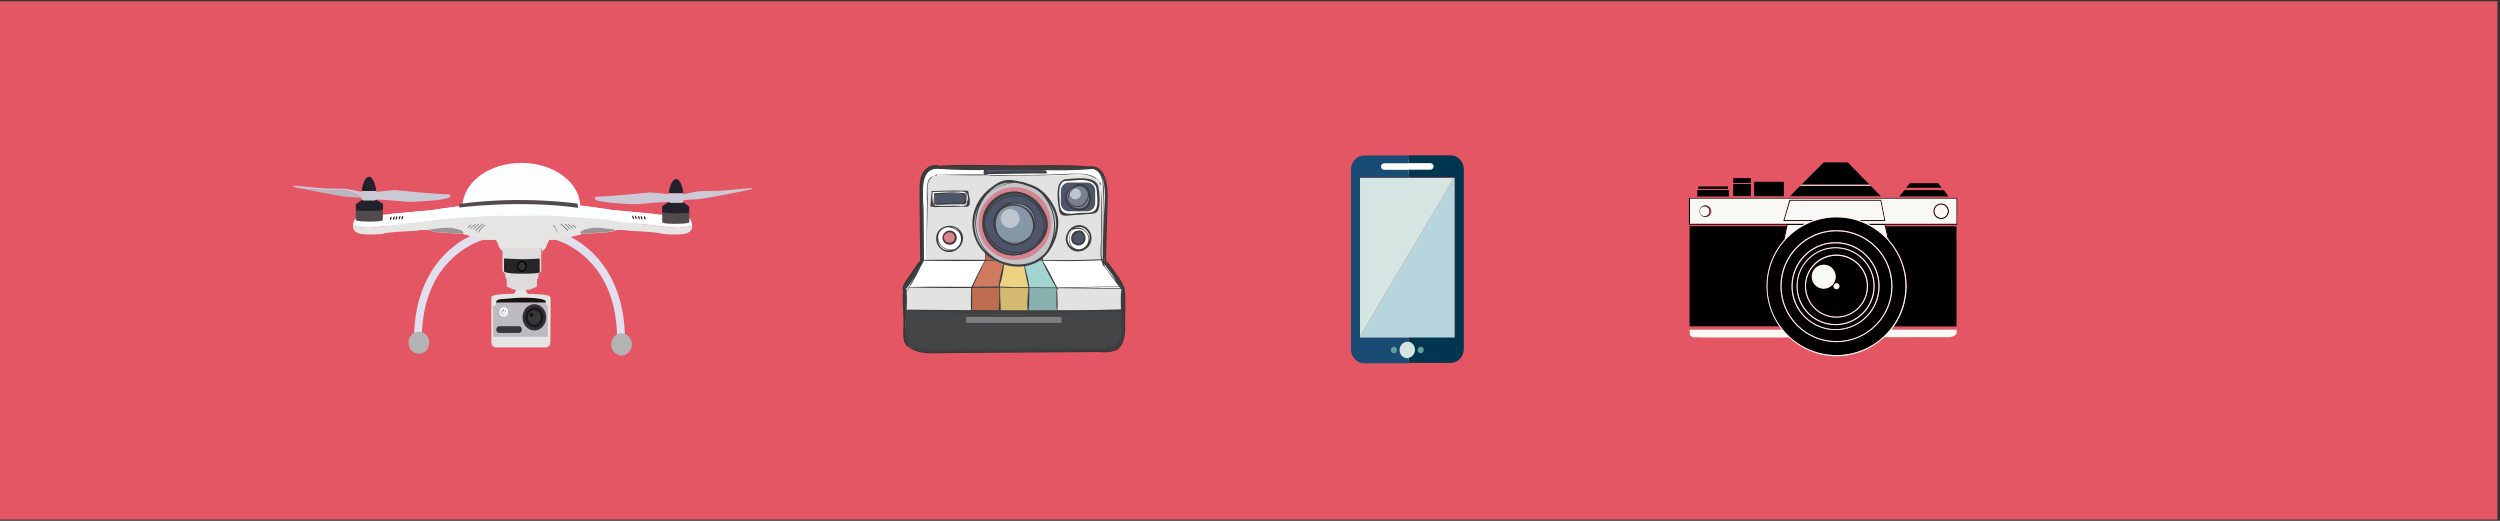 <?xml version="1.0" encoding="utf-8"?>
<!-- Generator: Adobe Illustrator 21.1.0, SVG Export Plug-In . SVG Version: 6.00 Build 0)  -->
<svg version="1.1" xmlns="http://www.w3.org/2000/svg" xmlns:xlink="http://www.w3.org/1999/xlink" x="0px" y="0px"
	 viewBox="0 0 1920 400" style="enable-background:new 0 0 1920 400;" xml:space="preserve">
<rect x="0" y="0" width="1920" height="400" fill="#333333" stroke="none"/>
<style type="text/css">
	.st0{fill:#E45664;}
	.st1{fill:#E1DEEE;}
	.st2{fill:#FCFDFF;}
	.st3{fill:#E5E5E4;}
	.st4{fill:#151314;}
	.st5{fill:#BDBAC1;}
	.st6{fill:#B3B3B4;}
	.st7{fill:#DEDBDC;}
	.st8{fill:#9B9597;}
	.st9{fill:#FFFFFF;}
	.st10{fill:#22212C;}
	.st11{fill:#514B4D;}
	.st12{fill:#CBC9D5;}
	.st13{fill:#352623;}
	.st14{fill:#B9B7C4;}
	.st15{fill:#252527;}
	.st16{fill:#313133;}
	.st17{fill:#58575D;}
	.st18{fill:#3C4546;}
	.st19{fill:#312F33;}
	.st20{fill:#19181D;}
	.st21{fill:#373638;}
	.st22{fill:#F8F8F5;}
	.st23{fill:#050800;}
	.st24{fill:#27241F;}
	.st25{fill:#EEE9D4;}
	.st26{fill:#609E9E;}
	.st27{fill:#D5E6E2;}
	.st28{fill:#FFFFFD;}
	.st29{fill:#184C74;}
	.st30{fill:#003650;}
	.st31{fill:#B6D5DD;}
	.st32{fill:#363636;}
	.st33{fill-rule:evenodd;clip-rule:evenodd;fill:#FFFFFF;}
	.st34{fill-rule:evenodd;clip-rule:evenodd;fill:#E2E2E2;}
	.st35{fill-rule:evenodd;clip-rule:evenodd;fill:#4E556A;}
	.st36{fill-rule:evenodd;clip-rule:evenodd;fill:#D68490;}
	.st37{fill-rule:evenodd;clip-rule:evenodd;fill:#7B8090;}
	.st38{fill-rule:evenodd;clip-rule:evenodd;fill:#BDC5CF;}
	.st39{fill-rule:evenodd;clip-rule:evenodd;fill:#D07A60;}
	.st40{fill-rule:evenodd;clip-rule:evenodd;fill:#A2D4D2;}
	.st41{fill-rule:evenodd;clip-rule:evenodd;fill:#EED283;}
	.st42{fill-rule:evenodd;clip-rule:evenodd;fill:#BF6D4F;}
	.st43{fill-rule:evenodd;clip-rule:evenodd;fill:#8AAFAF;}
	.st44{fill-rule:evenodd;clip-rule:evenodd;fill:#D4BA70;}
	.st45{fill-rule:evenodd;clip-rule:evenodd;fill:#C3C4C8;}
	.st46{fill-rule:evenodd;clip-rule:evenodd;fill:#8697A7;}
	.st47{fill-rule:evenodd;clip-rule:evenodd;fill:#444546;}
	.st48{fill-rule:evenodd;clip-rule:evenodd;fill:#7D7E7F;}
	.st49{fill-rule:evenodd;clip-rule:evenodd;fill:#3E3E3F;}
</style>
<g id="Camada_2">
	<rect x="-8" y="1" class="st0" width="1926" height="398"/>
</g>
<g id="Camada_1">
	<g id="Camada_3">
	</g>
	<g>
		<g>
			<path class="st1" d="M320.8,264.7c-1.6,0-2.9-1.5-2.9-3.3c0-15.9,2.7-30.2,8-42.5c4.3-9.9,10.2-18.4,17.7-25.5
				c6.6-6.2,13.2-10.1,17.6-12.2c4.8-2.3,8.1-3.2,8.2-3.2c1.6-0.4,3.2,0.7,3.5,2.5c0.4,1.8-0.6,3.5-2.2,3.9l0,0c0,0-3,0.8-7.4,2.9
				c-4,2-10.1,5.5-16.1,11.3c-15.5,14.7-23.3,35.8-23.3,62.8C323.7,263.3,322.4,264.7,320.8,264.7z"/>
			<path class="st1" d="M477.1,264.7c1.6,0,2.9-1.5,2.9-3.3c0-15.9-2.7-30.2-8-42.5c-4.3-9.9-10.2-18.4-17.7-25.5
				c-6.6-6.2-13.2-10.1-17.6-12.2c-4.8-2.3-8.1-3.2-8.2-3.2c-1.6-0.4-3.2,0.7-3.5,2.5c-0.4,1.8,0.6,3.5,2.2,3.9l0,0
				c0,0,3,0.8,7.4,2.9c4,2,10.1,5.5,16.1,11.3c15.5,14.7,23.3,35.8,23.3,62.8C474.2,263.3,475.5,264.7,477.1,264.7z"/>
			<path class="st2" d="M400.4,125.1c-24.5,0-44.4,14.6-45.2,32.7h90.4C444.9,139.6,424.9,125.1,400.4,125.1z"/>
			<path class="st3" d="M334,169.3c5.5-1.2,48.2-3.7,48.2-3.7c0.9-0.3,34.2,0.5,36,0.3c1.8-0.3,34.7,1.3,34.7,1.3s13.8,1.5,15.8,1.8
				c2.1,0.3,44.7,5.8,50.5,6.1c3.5,0.2,8.8-0.8,12.5-1.6c0,5.4-5.7,6.2-8,6.4c-2.3,0.2-12.6,0.6-17.1-0.8c-2.2-0.7-30-2.9-32.2-2.4
				c-5.5-1-15.6-2.5-20.6-1.2c-6,1.5-7.5,2-6.7,4.3c-2.3,0.6-10.4,2.5-11.7,2.8c-1.5,0.3-4,1.5-4.4,1.5s-9,0-9,0s-1.7,2.9-2.1,4.2
				c-0.4,1.3-1,3.1-3.3,4.5v2.5l-0.1,0v-4.4h-30v1.9c-2.3-1.4-2.9-3.1-3.3-4.5c-0.4-1.3-2.1-4.2-2.1-4.2s-8.6,0-9,0
				c-0.4,0-2.9-1.1-4.4-1.5c-1.5-0.3-12.3-3-12.3-3s-17.1-0.9-20.4-1.3c-3.3-0.4-8.6-3.2-13-1.7c-4.4,1.4-14.7,1-17.1,0.8
				c-2.3-0.2-8.3-1.1-7.9-6.9C302.7,173.9,329,170.4,334,169.3z"/>
			<path class="st2" d="M302.7,164c0,0,17.8-1.7,19.6-1.8c1.8-0.1,11-0.9,11-0.9c1.8-0.7,34.6-4.8,34.6-4.8
				c3.3-5.2,12.7-8.3,12.7-8.3c4.7-9.8,7.9-10.5,7.9-10.5c-1.7,1.4-4.2,6-4.4,8c-0.2,2,0,2.6,4.6,3.8c4.7,1.2,8.1,8.4,8.1,8.4
				s1.3,3.4,5,3.8c3.7-0.4,5-3.8,5-3.8s3.4-7.2,8.1-8.4c4.7-1.2,4.8-1.8,4.6-3.8c-0.2-2-2.7-6.6-4.4-8c0,0,3.3,0.7,7.9,10.5
				c0,0,9.4,3.1,12.6,8.3c0,0,32.8,4.1,34.6,4.8c0,0,34.5,3.3,36.4,3.4c1.8,0.1,19.6,1.8,19.6,1.8s4.6-0.4,5.3,5.9
				c0,0.3,0.1,0.7,0.1,1c-3.7,0.8-9,1.8-12.5,1.6c-5.7-0.3-48.4-5.7-50.5-6c-2.1-0.3-15.9-1.5-15.9-1.5s-32.7-2-34.6-1.7
				c-1.8,0.3-35.1-0.5-36-0.3c0,0-42.8,2.4-48.2,3.7c-5,1.1-31.3,4.6-36.7,1.1c0-0.1,0-0.3,0-0.4C298.1,163.7,302.7,164,302.7,164z"
				/>
			<path class="st4" d="M419.3,231.9c0.4-3.6-19.2-3.3-19.2-3.3s-14.5,0.9-16.6,1.3c-2.1,0.3-2.5,1.8-2.5,1.8c0,4.5-1.6,3.1-1.6,3.1
				l-0.2,23.9h41.6v-23.9C419,234.7,419.3,231.9,419.3,231.9z"/>
			<path class="st5" d="M421.3,257.8c0,1.6-1.2,2.9-2.6,2.9h-37.1c-1.5,0-2.6-1.3-2.6-2.9v-22.6c0-1.6,1.2-2.9,2.6-2.9h37.1
				c1.5,0,2.6,1.3,2.6,2.9V257.8z"/>
			<path class="st3" d="M422.8,228.3c-0.2-2.7-17.1-2.6-17.1-2.6c-1.6-1-2.2-3.8-2.2-3.8l-0.3,0V221l-3.1,0.4l-3.1-0.4v0.8l-0.3,0
				c0,0-0.6,2.8-2.2,3.8c0,0-16.9-0.1-17.1,2.6c-0.2,2.7,0,33.6,0,33.6s-0.6,5,3.6,5c2.6,0,10.4,0,16,0c3.5,0,6.1,0,6.1,0
				c5.6,0,13.5,0,16,0c4.2,0,3.6-5,3.6-5S423,231,422.8,228.3z M420.7,258.7h-41.6l-0.2-23.8c0,0,2.1,1.2,2.1-3.3
				c0,0,0.5-1.4,2.5-1.8c2.1-0.3,16.6-1.3,16.6-1.3s19.6-0.3,19.2,3.3c0,0-0.3,2.8,1.4,3V258.7z"/>
			<ellipse class="st6" cx="477.3" cy="264.5" rx="8" ry="8.5"/>
			<ellipse class="st6" cx="321.7" cy="263.2" rx="8" ry="8.5"/>
			<path class="st3" d="M468.7,169.3c-5.5-1.2-48.2-3.7-48.2-3.7c-0.9-0.3-34.2,0.5-36,0.3c-1.8-0.3-34.7,1.3-34.7,1.3
				s-13.8,1.5-15.8,1.8c-2.1,0.3-44.7,5.8-50.5,6.1c-3.5,0.2-8.8-0.8-12.5-1.6c0,5.4,5.7,6.2,8,6.4c2.3,0.2,12.6,0.6,17.1-0.8
				c2.2-0.7,30-2.9,32.2-2.4c5.5-1,15.6-2.5,20.6-1.2c6,1.5,7.5,2,6.7,4.3c2.3,0.6,10.4,2.5,11.7,2.8c1.5,0.3,4,1.5,4.4,1.5
				c0.4,0,9,0,9,0s1.7,2.9,2.1,4.2c0.4,1.3,1,3.1,3.3,4.5v2.5l0.1,0v-4.4h30v1.9c2.3-1.4,2.9-3.1,3.3-4.5c0.4-1.3,2.1-4.2,2.1-4.2
				s8.6,0,9,0c0.4,0,2.9-1.1,4.4-1.5c1.5-0.3,12.3-3,12.3-3s17.1-0.9,20.4-1.3c3.3-0.4,8.6-3.2,13-1.7c4.4,1.4,14.7,1,17.1,0.8
				c2.3-0.2,11.2,3.1,10.8-2.7C503,178.1,473.7,170.4,468.7,169.3z"/>
			<path class="st2" d="M500,164c0,0-17.8-1.7-19.6-1.8c-1.8-0.1-11-0.9-11-0.9c-1.8-0.7-34.6-4.8-34.6-4.8
				c-3.3-5.2-12.7-8.3-12.7-8.3c-4.7-9.8-7.9-10.5-7.9-10.5c1.7,1.4,4.2,6,4.4,8c0.2,2,0,2.6-4.6,3.8c-4.7,1.2-8.1,8.4-8.1,8.4
				s-1.3-5.4-5-5c-3.7-0.4-5,5-5,5s-3.4-7.2-8.1-8.4c-4.7-1.2-4.8-1.8-4.6-3.8c0.2-2,2.7-6.6,4.4-8c0,0-3.3,0.7-7.9,10.5
				c0,0-9.4,3.1-12.6,8.3c0,0-32.8,4.1-34.6,4.8c0,0-34.5,3.3-36.4,3.4c-1.8,0.1-19.6,1.8-19.6,1.8s-4.6-0.4-5.3,5.9
				c0,0.3-0.1,0.7-0.1,1c3.7,0.8,9,1.8,12.5,1.6c5.7-0.3,48.4-5.7,50.5-6c2.1-0.3,15.9-1.5,15.9-1.5s32.7-2,34.6-1.7
				c1.8,0.3,35.1-0.5,36-0.3c0,0,42.8,2.4,48.2,3.7c5,1.1,31.3,4.6,36.7,1.1c0-0.1,0-0.3,0-0.4C504.6,163.7,500,164,500,164z"/>
			<path class="st7" d="M386,190.7v4.4l-0.1,0v13c0,0,1,1.5,2.1,2.2c0,0-0.1,4.2,1.2,4.2v5.1c0,0,0.1,1.2,2.6,1.5c0,0,2,1.3,3.7,1.5
				v0h0.3h10h0.3v0c1.7-0.2,3.7-1.5,3.7-1.5c2.5-0.4,2.6-1.5,2.6-1.5v-5.1c1.3,0,1.2-4.2,1.2-4.2c1.1-0.7,2.1-2.2,2.1-2.2v-15.5
				c0,0,0,0,0,0v-1.9H386z"/>
			<path class="st8" d="M348.9,175.4c-5-1.3-15.1,0.2-20.6,1.2c2.3,0.6,4.6,1.4,6.3,1.6c3.3,0.4,20.4,1.3,20.4,1.3s0.2,0.1,0.6,0.2
				C356.4,177.4,354.9,176.9,348.9,175.4z"/>
			<path class="st9" d="M280.3,144.8"/>
			<path class="st10" d="M278.6,146.8c0,0-0.7-0.4-0.7-1c0-0.6,1.5-10,5.5-10c4,0,5.5,10,5.5,10s0,1-0.7,1
				C287.5,146.8,278.6,146.8,278.6,146.8z"/>
			<path class="st10" d="M524,148.5c0,0,0.7-0.4,0.7-1c0-0.6-1.5-10-5.5-10c-4,0-5.5,10-5.5,10s0,1,0.7,1
				C515.1,148.5,524,148.5,524,148.5z"/>
			<path class="st11" d="M529.4,170.8v-8l-20.8-0.2v8.1c0,0,0.2,1.2,10.1,1.2C528.6,171.9,529.4,170.8,529.4,170.8z"/>
			<path class="st10" d="M524.1,155l0.5,0.2l4.7,3.5v4.3c0,0,0.3,0.8-10.3,0.8c-10.5,0-10.5-1-10.5-1v-4.5l5.5-3.3H524.1z"/>
			<path class="st12" d="M459.1,151c1.7,0.1,19.5-1.2,22.3-1.5c2.8-0.2,16.3-1.7,17.7-1.7c1.3,0,10.3,0.8,11.1,1
				c0.6,0.1,2.1,0.3,2.9,0.4c0.1-0.4,0.3-0.7,1-0.7h10.3c0.2,0,0.4,0.2,0.5,0.6c0.9-0.1,2.2-0.3,3.4-0.6c1.8-0.5,7.6-1.8,11.9-1.8
				c4.3,0,13.4-0.1,16-0.4c2.6-0.3,22-2.2,21.9-1.7c-0.1,0.5-2,1-8.7,2.4c-6.6,1.4-29.1,5.7-33,5.9c-3.3,0.2-9.5,0.6-11.3,0.8
				c-0.1,1.1-0.5,2.1-1.6,2.1H515c-0.6,0-1-0.3-1.3-0.7c-5.6-0.1-18,1.2-23.4,1.6c-5.7,0.4-17.2-0.7-20.4-0.9
				c-3.2-0.3-10.7-1.2-12.5-2.4C455.7,152,457.4,150.8,459.1,151z"/>
			<path class="st11" d="M273.2,169.1v-8l20.8-0.2v8.1c0,0-0.2,1.2-10.1,1.2S273.2,169.1,273.2,169.1z"/>
			<path class="st10" d="M278.5,153.2l-0.5,0.2l-4.7,3.5v4.3c0,0-0.3,0.8,10.3,0.8c10.5,0,10.5-1,10.5-1v-4.5l-5.5-3.3H278.5z"/>
			<path class="st8" d="M452.7,175.4c5-1.3,15.1,0.2,20.6,1.2c-2.3,0.6-4.6,1.4-6.3,1.6c-3.3,0.4-20.4,1.3-20.4,1.3
				s-0.2,0.1-0.6,0.2C445.2,177.4,446.7,176.9,452.7,175.4z"/>
			<path class="st13" d="M300.6,167.9c-0.2,0.7-0.6,1.3-0.9,1.1c-0.3-0.1-0.4-0.8-0.1-1.5c0.2-0.7,0.6-1.3,0.9-1.1
				C300.8,166.5,300.8,167.1,300.6,167.9z"/>
			<path class="st13" d="M303,167.7c-0.2,0.7-0.6,1.3-0.9,1.1c-0.3-0.1-0.4-0.8-0.1-1.5c0.2-0.7,0.6-1.3,0.9-1.1
				C303.2,166.3,303.2,167,303,167.7z"/>
			<path class="st13" d="M305,167.6c-0.2,0.7-0.6,1.3-0.9,1.1c-0.3-0.1-0.4-0.8-0.1-1.5c0.2-0.7,0.6-1.3,0.9-1.1
				C305.2,166.2,305.3,166.9,305,167.6z"/>
			<path class="st13" d="M307.4,167.4c-0.2,0.7-0.6,1.3-0.9,1.1c-0.3-0.1-0.4-0.8-0.1-1.5c0.2-0.7,0.6-1.3,0.9-1.1
				C307.6,166,307.6,166.7,307.4,167.4z"/>
			<path class="st13" d="M309.5,167.4c-0.2,0.7-0.6,1.3-0.9,1.1c-0.3-0.1-0.4-0.8-0.1-1.5c0.2-0.7,0.6-1.3,0.9-1.1
				C309.7,166,309.8,166.6,309.5,167.4z"/>
			<path class="st13" d="M494.6,167.5c0.2,0.7,0.6,1.3,0.9,1.1c0.3-0.1,0.4-0.8,0.1-1.5c-0.2-0.7-0.6-1.3-0.9-1.1
				C494.5,166.1,494.4,166.8,494.6,167.5z"/>
			<path class="st13" d="M492.2,167.4c0.2,0.7,0.6,1.3,0.9,1.1c0.3-0.1,0.4-0.8,0.1-1.5c-0.2-0.7-0.6-1.3-0.9-1.1
				C492.1,165.9,492,166.6,492.2,167.4z"/>
			<path class="st13" d="M490.2,167.3c0.2,0.7,0.6,1.3,0.9,1.1c0.3-0.1,0.4-0.8,0.1-1.5c-0.2-0.7-0.6-1.3-0.9-1.1
				C490,165.8,490,166.5,490.2,167.3z"/>
			<path class="st13" d="M487.8,167.1c0.2,0.7,0.6,1.3,0.9,1.1c0.3-0.1,0.4-0.8,0.1-1.5c-0.2-0.7-0.6-1.3-0.9-1.1
				C487.7,165.6,487.6,166.3,487.8,167.1z"/>
			<path class="st13" d="M485.7,167.1c0.2,0.7,0.6,1.3,0.9,1.1c0.3-0.1,0.4-0.8,0.1-1.5c-0.2-0.7-0.6-1.3-0.9-1.1
				C485.5,165.6,485.5,166.3,485.7,167.1z"/>
			<path class="st14" d="M264.6,146c-1.5-0.2-8.8,0.7-26.9-0.7c-3.8-0.3-6.6-0.6-8.8-1c1.1,0.3,2.6,0.5,4.3,0.9
				c6.6,1.4,29.1,5.7,33,5.9c3.2,0.2,9.2,0.6,11.2,0.8C276.7,149.4,266,146.3,264.6,146z"/>
			<path class="st12" d="M343.5,149.2c-1.7,0.1-19.5-1.2-22.3-1.5c-2.8-0.2-16.3-1.7-17.7-1.7c-1.3,0-10.3,0.8-11.1,1
				c-0.6,0.1-2.1,0.3-2.9,0.4c-0.1-0.4-0.3-0.7-1-0.7h-10.3c-0.2,0-0.4,0.2-0.5,0.6c-0.9-0.1-2.2-0.3-3.4-0.6
				c-1.8-0.5-7.6-1.8-11.9-1.8c-4.3,0-13.4-0.1-16-0.4c-2.6-0.3-22-2.2-21.9-1.7c0.1,0.4,1.1,0.8,4.4,1.5c2.2,0.4,5.1,0.7,8.8,1
				c18.1,1.3,25.4,0.4,26.9,0.7c1.4,0.2,12.1,3.4,12.8,5.9c0,0,0.1,0,0.1,0c0.1,1.1,0.5,2.1,1.6,2.1h8.4c0.6,0,1-0.3,1.3-0.7
				c5.6-0.1,18,1.2,23.4,1.6c5.7,0.4,17.2-0.7,20.4-0.9c3.2-0.3,10.7-1.2,12.5-2.4C346.9,150.3,345.2,149.1,343.5,149.2z"/>
			<path class="st15" d="M387.1,198.5v9.7c0,0-0.9,2,13.9,2c14.9,0,13.5-1.2,13.5-1.2v-10.4c0,0-8.7,0.5-12.3,0.5
				C398.7,199.1,387.1,198.5,387.1,198.5z"/>
			<ellipse cx="400.8" cy="204.5" rx="3.8" ry="4.2"/>
			<ellipse class="st16" cx="400.8" cy="204.5" rx="2.9" ry="3.2"/>
			<path class="st17" d="M359.4,174.9c-0.1,0-0.1,0-0.2-0.1c-0.1-0.1,0-0.3,0.1-0.3l2.3-1.9c0.1-0.1,0.2-0.1,0.3,0.1
				c0.1,0.1,0,0.3-0.1,0.3l-2.3,1.9C359.5,174.9,359.4,174.9,359.4,174.9z"/>
			<path class="st17" d="M361.4,175.6c-0.1,0-0.1,0-0.2-0.1c-0.1-0.1-0.1-0.3,0-0.3l3.5-3c0.1-0.1,0.2-0.1,0.3,0
				c0.1,0.1,0.1,0.3,0,0.3l-3.5,3C361.5,175.6,361.5,175.6,361.4,175.6z"/>
			<path class="st17" d="M363.6,176.3c0,0-0.1,0-0.1-0.1c-0.1-0.1-0.1-0.2,0-0.3c0.1-0.1,2-2.8,4.1-4c0.1-0.1,0.2,0,0.3,0.1
				c0.1,0.1,0,0.3-0.1,0.3c-2,1.1-3.9,3.8-4,3.8C363.7,176.3,363.6,176.3,363.6,176.3z"/>
			<path class="st17" d="M365.5,177.5C365.5,177.5,365.5,177.5,365.5,177.5c-0.2-0.1-0.2-0.2-0.2-0.3c0.4-1.6,4.9-5,5.4-5.4
				c0.1-0.1,0.2,0,0.3,0.1c0.1,0.1,0,0.3-0.1,0.3c-1.3,1-4.8,4-5.2,5.2C365.7,177.5,365.6,177.5,365.5,177.5z"/>
			<path class="st17" d="M367.4,178.7c0,0-0.1,0-0.1,0c-0.1-0.1-0.1-0.2-0.1-0.3c0.1-0.2,2.8-4.6,5.2-5.7c0.1-0.1,0.2,0,0.3,0.1
				c0,0.1,0,0.3-0.1,0.3c-2.3,1-5,5.5-5,5.5C367.6,178.6,367.5,178.7,367.4,178.7z"/>
			<path class="st17" d="M442.1,174.9c0.1,0,0.1,0,0.2-0.1c0.1-0.1,0-0.3-0.1-0.3l-2.3-1.9c-0.1-0.1-0.2-0.1-0.3,0.1
				c-0.1,0.1,0,0.3,0.1,0.3l2.3,1.9C442,174.9,442.1,174.9,442.1,174.9z"/>
			<path class="st17" d="M440,175.6c0.1,0,0.1,0,0.2-0.1c0.1-0.1,0.1-0.3,0-0.3l-3.5-3c-0.1-0.1-0.2-0.1-0.3,0
				c-0.1,0.1-0.1,0.3,0,0.3l3.5,3C440,175.6,440,175.6,440,175.6z"/>
			<path class="st17" d="M437.9,176.3c0,0,0.1,0,0.1-0.1c0.1-0.1,0.1-0.2,0-0.3c-0.1-0.1-2-2.8-4.1-4c-0.1-0.1-0.2,0-0.3,0.1
				c-0.1,0.1,0,0.3,0.1,0.3c2,1.1,3.9,3.8,4,3.8C437.8,176.3,437.9,176.3,437.9,176.3z"/>
			<path class="st17" d="M435.9,177.5C436,177.5,436,177.5,435.9,177.5c0.2-0.1,0.2-0.2,0.2-0.3c-0.4-1.6-4.9-5-5.4-5.4
				c-0.1-0.1-0.2,0-0.3,0.1c-0.1,0.1,0,0.3,0.1,0.3c1.3,1,4.8,4,5.2,5.2C435.8,177.5,435.8,177.5,435.9,177.5z"/>
			<path class="st17" d="M428.1,178.7C428.1,178.7,428.1,178.7,428.1,178.7c0.1-0.1,0.2-0.3,0.1-0.4c-0.1-0.2-1.8-4.6-3.4-5.7
				c-0.1-0.1-0.2,0-0.2,0.1c0,0.1,0,0.3,0.1,0.3c1.5,1,3.2,5.5,3.3,5.5C428,178.6,428,178.7,428.1,178.7z"/>
			<ellipse class="st9" cx="386.9" cy="239.5" rx="3.3" ry="3.6"/>
			<path class="st18" d="M387.7,238.1v0.4c0,0,0,0,0,0c0.4,0.3,0.7,0.8,0.7,1.4c0,0.9-0.7,1.6-1.5,1.6c-0.8,0-1.5-0.7-1.5-1.6
				c0-0.6,0.3-1.1,0.7-1.4c0,0,0,0,0,0v-0.4c-0.6,0.3-1,1-1,1.7c0,1.1,0.8,1.9,1.7,1.9c1,0,1.7-0.9,1.7-1.9
				C388.7,239,388.3,238.4,387.7,238.1z"/>
			<path class="st18" d="M387.1,239c0,0.1-0.1,0.2-0.2,0.2l0,0c-0.1,0-0.2-0.1-0.2-0.2v-1.5c0-0.1,0.1-0.2,0.2-0.2l0,0
				c0.1,0,0.2,0.1,0.2,0.2V239z"/>
			<ellipse class="st19" cx="410.4" cy="243.7" rx="9.1" ry="10.1"/>
			<ellipse class="st20" cx="410.4" cy="243.7" rx="6.9" ry="7.6"/>
			<path class="st4" d="M410.4,251.4c-3.8,0-6.9-3.4-6.9-7.7c0-4.2,3.1-7.7,6.9-7.7c3.8,0,6.9,3.4,6.9,7.7
				C417.3,247.9,414.2,251.4,410.4,251.4z M410.4,236.1c-3.8,0-6.9,3.4-6.9,7.6s3.1,7.6,6.9,7.6c3.8,0,6.9-3.4,6.9-7.6
				S414.2,236.1,410.4,236.1z"/>
			<ellipse class="st21" cx="410.4" cy="243.7" rx="5" ry="5.5"/>
			<ellipse class="st4" cx="408.1" cy="241.9" rx="1.4" ry="1.6"/>
			<path class="st21" d="M400.8,253.1c0,1.5-1.1,2.6-2.4,2.6h-14.9c-1.3,0-2.4-1.2-2.4-2.6l0,0c0-1.5,1.1-2.6,2.4-2.6h14.9
				C399.8,250.5,400.8,251.7,400.8,253.1L400.8,253.1z"/>
			<path class="st11" d="M352.6,159.4c0,0,46-6.1,91.4,0.2l-0.5-3.2c0,0-42.2-6.4-90.5,0.2C353.1,156.5,352.9,158.5,352.6,159.4z"/>
		</g>
		<g>
			<path d="M1369.5,185.1l2.6-11.4h-74.5v76.9h69c-6.2-8.7-9.8-19.4-9.8-30.9C1356.7,206.6,1361.5,194.5,1369.5,185.1z"/>
			<path d="M1464.2,219.8c0,11.5-3.7,22.1-9.8,30.9h48.2v-76.9h-54.4l2.4,10.5C1459,193.7,1464.2,206.1,1464.2,219.8z"/>
			<path class="st22" d="M1490.8,167.5c2.9,0,5.2-2.4,5.2-5.2c0-2.9-2.4-5.2-5.2-5.2c-2.9,0-5.2,2.4-5.2,5.2
				C1485.6,165.1,1487.9,167.5,1490.8,167.5z"/>
			<circle class="st22" cx="1309.1" cy="162.2" r="3.8"/>
			<path d="M1372.4,172.1h13.5c0.1-0.1,0.3-0.1,0.4-0.2h-88.4v-19.2h204.6v19.2h-67.9c0.1,0.1,0.3,0.1,0.4,0.2h12.8l0.1,0.5h55.2
				v-20.6h-206v20.6h75.1L1372.4,172.1z"/>
			<path class="st23" d="M1490.8,168.3c3.3,0,6-2.7,6-6s-2.7-6-6-6c-3.3,0-6,2.7-6,6S1487.5,168.3,1490.8,168.3z M1490.8,157
				c2.9,0,5.2,2.4,5.2,5.2c0,2.9-2.4,5.2-5.2,5.2c-2.9,0-5.2-2.4-5.2-5.2C1485.6,159.4,1487.9,157,1490.8,157z"/>
			<path class="st24" d="M1309.1,157.6c-2.5,0-4.6,2.1-4.6,4.6c0,2.5,2.1,4.6,4.6,4.6c2.5,0,4.6-2.1,4.6-4.6
				C1313.7,159.7,1311.6,157.6,1309.1,157.6z M1309.1,166.1c-2.1,0-3.8-1.7-3.8-3.8c0-2.1,1.7-3.8,3.8-3.8c2.1,0,3.8,1.7,3.8,3.8
				C1312.9,164.4,1311.2,166.1,1309.1,166.1z"/>
			<polygon points="1444.5,150.7 1436.6,142.7 1382.6,142.7 1383,142.3 1374.6,150.7 			"/>
			<polygon points="1419.1,124.7 1400.6,124.7 1383.4,141.9 1435.9,141.9 			"/>
			<polygon class="st25" points="1436.6,142.7 1436.6,142.7 1435.9,141.9 1435.9,141.9 1383.4,141.9 1383.4,141.9 1383,142.3 
				1382.6,142.7 			"/>
			<path class="st23" d="M1447.9,172.1H1435c0.5,0.3,1,0.5,1.5,0.8h10.8l2.3,10.2c0.4,0.4,0.7,0.8,1,1.2l-2.4-10.5l-0.2-1.1
				L1447.9,172.1z"/>
			<path class="st23" d="M1370.9,183.5l-0.4,0.2l2.4-10.9h11.4c0.5-0.3,1-0.5,1.5-0.8h-13.5l-0.1,0.5l-0.3,1.1l-2.6,11.4
				C1369.9,184.5,1370.4,184,1370.9,183.5z"/>
			<path class="st23" d="M1370.5,169l4.4-14.8h69.3l2.9,14.8h-19.3c0.7,0.2,1.4,0.5,2.1,0.8h18.1l-3.2-16.4h-70.5l-4.8,16.4h21.5
				c0.7-0.3,1.4-0.5,2.1-0.8H1370.5z"/>
			<path d="M1463.4,219.8c0-29.2-23.8-52.9-53-52.9c-29.2,0-53,23.7-53,52.9c0,29.2,23.8,52.9,53,52.9
				C1439.7,272.7,1463.4,249,1463.4,219.8z M1410.4,262.7c-23.7,0-43-19.3-43-43c0-23.7,19.3-43,43-43c23.7,0,43,19.3,43,43
				C1453.4,243.5,1434.1,262.7,1410.4,262.7z"/>
			<path class="st22" d="M1450.6,184.2c-0.3-0.4-0.7-0.8-1-1.2l-2.3-10.2h-10.8c-0.5-0.3-1-0.5-1.5-0.8c-0.1-0.1-0.3-0.1-0.4-0.2
				h67.9v-19.2h-204.6v19.2h88.4c-0.1,0.1-0.3,0.1-0.4,0.2c-0.5,0.3-1,0.5-1.5,0.8H1373l-2.4,10.9l0.4-0.2c-0.5,0.5-1,1-1.5,1.6
				c-8,9.4-12.8,21.5-12.8,34.7c0,11.5,3.7,22.1,9.8,30.9c0.6,0.9,1.2,1.7,1.9,2.5h-70.8c0.4,2.3-0.8,4.7,2.7,5.8
				c1,0.3,34.6,0.3,73.7,0.2c9.6,8.9,22.4,14.4,36.5,14.4c14.2,0,27.1-5.6,36.7-14.6c24.1-0.1,42.9-0.1,47.8,0
				c10,0.2,7.7-5.8,7.7-5.8h-50.1c0.7-0.8,1.3-1.7,1.9-2.5c6.2-8.7,9.8-19.4,9.8-30.9C1464.2,206.1,1459,193.7,1450.6,184.2z
				 M1410.4,272.7c-29.2,0-53-23.7-53-52.9c0-29.2,23.8-52.9,53-52.9c29.2,0,53,23.7,53,52.9C1463.4,249,1439.7,272.7,1410.4,272.7z
				 M1490.8,156.2c3.3,0,6,2.7,6,6s-2.7,6-6,6c-3.3,0-6-2.7-6-6S1487.5,156.2,1490.8,156.2z M1309.8,166.8c-2.5,0-4.6-2.1-4.6-4.6
				c0-2.5,2.1-4.6,4.6-4.6c2.5,0,4.6,2.1,4.6,4.6C1314.5,164.8,1312.4,166.8,1309.8,166.8z M1369.5,169.8l4.8-16.4h70.5l3.2,16.4
				h-18.1c-0.7-0.3-1.4-0.5-2.1-0.8h19.3l-2.9-14.8h-69.3l-4.4,14.8h22.5c-0.7,0.2-1.4,0.5-2.1,0.8H1369.5z"/>
			<path d="M1410.4,262c23.3,0,42.2-18.9,42.2-42.2c0-23.3-18.9-42.2-42.2-42.2c-23.3,0-42.2,18.9-42.2,42.2
				C1368.2,243,1387.2,262,1410.4,262z M1409.7,186c18.6,0,33.8,15.1,33.8,33.8c0,18.6-15.2,33.7-33.8,33.7
				c-18.6,0-33.8-15.1-33.8-33.7C1375.9,201.2,1391,186,1409.7,186z"/>
			<path class="st22" d="M1453.4,219.8c0-23.7-19.3-43-43-43c-23.7,0-43,19.3-43,43c0,23.7,19.3,43,43,43
				C1434.1,262.7,1453.4,243.5,1453.4,219.8z M1410.4,177.6c23.3,0,42.2,18.9,42.2,42.2c0,23.3-18.9,42.2-42.2,42.2
				c-23.3,0-42.2-18.9-42.2-42.2C1368.2,196.5,1387.2,177.6,1410.4,177.6z"/>
			<path d="M1409.7,252.8c18.2,0,33-14.8,33-33c0-18.2-14.8-33-33-33c-18.2,0-33,14.8-33,33C1376.7,238,1391.5,252.8,1409.7,252.8z
				 M1409.7,189.9c16.5,0,30,13.4,30,29.9c0,16.5-13.4,29.9-30,29.9c-16.5,0-29.9-13.4-29.9-29.9
				C1379.7,203.3,1393.2,189.9,1409.7,189.9z"/>
			<path class="st22" d="M1409.7,253.5c18.6,0,33.8-15.1,33.8-33.7c0-18.6-15.2-33.8-33.8-33.8c-18.6,0-33.8,15.1-33.8,33.8
				C1375.9,238.4,1391,253.5,1409.7,253.5z M1409.7,186.8c18.2,0,33,14.8,33,33c0,18.2-14.8,33-33,33c-18.2,0-33-14.8-33-33
				C1376.7,201.6,1391.5,186.8,1409.7,186.8z"/>
			<path d="M1409.7,248.9c16.1,0,29.2-13.1,29.2-29.2c0-16.1-13.1-29.1-29.2-29.1c-16.1,0-29.2,13.1-29.2,29.1
				C1380.5,235.9,1393.6,248.9,1409.7,248.9z M1410.4,195.6c13.3,0,24.2,10.8,24.2,24.2c0,13.3-10.9,24.2-24.2,24.2
				c-13.3,0-24.2-10.8-24.2-24.2C1386.3,206.5,1397.1,195.6,1410.4,195.6z"/>
			<path class="st22" d="M1409.7,249.7c16.5,0,30-13.4,30-29.9c0-16.5-13.4-29.9-30-29.9c-16.5,0-29.9,13.4-29.9,29.9
				C1379.7,236.3,1393.2,249.7,1409.7,249.7z M1409.7,190.6c16.1,0,29.2,13.1,29.2,29.1c0,16.1-13.1,29.2-29.2,29.2
				c-16.1,0-29.2-13.1-29.2-29.2C1380.5,203.7,1393.6,190.6,1409.7,190.6z"/>
			<path d="M1410.4,243.2c12.9,0,23.4-10.5,23.4-23.4c0-12.9-10.5-23.4-23.4-23.4c-12.9,0-23.4,10.5-23.4,23.4
				C1387,232.7,1397.5,243.2,1410.4,243.2z M1412.7,219.8c0,1.3-1,2.3-2.3,2.3c-1.3,0-2.3-1-2.3-2.3c0-1.3,1-2.3,2.3-2.3
				C1411.7,217.5,1412.7,218.5,1412.7,219.8z M1400.6,203.3c5.1,0,9.2,4.1,9.2,9.2c0,5.1-4.1,9.2-9.2,9.2c-5.1,0-9.2-4.1-9.2-9.2
				C1391.4,207.4,1395.5,203.3,1400.6,203.3z"/>
			<path class="st22" d="M1410.4,243.9c13.3,0,24.2-10.8,24.2-24.2c0-13.3-10.9-24.2-24.2-24.2c-13.3,0-24.2,10.8-24.2,24.2
				C1386.3,233.1,1397.1,243.9,1410.4,243.9z M1410.4,196.4c12.9,0,23.4,10.5,23.4,23.4c0,12.9-10.5,23.4-23.4,23.4
				c-12.9,0-23.4-10.5-23.4-23.4C1387,206.9,1397.5,196.4,1410.4,196.4z"/>
			<ellipse class="st22" cx="1400.6" cy="212.5" rx="9.2" ry="9.2"/>
			<path class="st22" d="M1408.1,219.8c0,1.3,1,2.3,2.3,2.3c1.3,0,2.3-1,2.3-2.3c0-1.3-1-2.3-2.3-2.3
				C1409.2,217.5,1408.1,218.5,1408.1,219.8z"/>
			<polygon points="1492.9,146 1462.6,146 1458.6,150.9 1496.4,150.9 			"/>
			<polygon points="1488.6,140.7 1466.8,140.7 1463.8,144.2 1491.2,144.2 			"/>
			<rect x="1347.2" y="139.6" width="22.8" height="11.1"/>
			<rect x="1303.5" y="146" width="24.3" height="4.9"/>
			<rect x="1331.1" y="141.3" width="13.6" height="9.3"/>
			<rect x="1331.1" y="136.8" width="13.6" height="3.7"/>
			<rect x="1304.2" y="143.2" width="22.9" height="1.9"/>
		</g>
		<g>
			<g>
				<path class="st26" d="M1073.8,269.2c0,2.5-1.9,4.5-4.2,4.5l0,0c-2.3,0-4.2-2-4.2-4.5v-0.1c0-2.5,1.9-4.5,4.2-4.5l0,0
					c2.3,0,4.2,2,4.2,4.5V269.2z"/>
				<path class="st26" d="M1087.5,269c0,2.8,2.1,5,4.7,5h1.6c2.6,0,4.7-2.2,4.7-5l0,0c0-2.8-2.1-5-4.7-5h-1.6
					C1089.6,264,1087.5,266.3,1087.5,269L1087.5,269z"/>
				<path class="st27" d="M1087.8,270.1c0,3.5-2.7,6.3-5.9,6.3h-2.3c-3.3,0-5.9-2.8-5.9-6.3v-2.5c0-3.5,2.7-6.3,5.9-6.3h2.3
					c3.3,0,5.9,2.8,5.9,6.3V270.1z"/>
				<g>
					<g>
						<ellipse class="st28" cx="1083.1" cy="128.2" rx="26.1" ry="5.3"/>
						<g>
							<path class="st29" d="M1080.8,275.1c-3.3,0-5.9-2.8-5.9-6.3c0-3.5,2.6-6.3,5.9-6.3c0.3,0,0.7,0,1,0.1v-3.6h-37.3V136.4h37.3
								v-6H1063c-1.3,0-2.4-1.1-2.4-2.5c0-1.4,1.1-2.5,2.4-2.5h18.8v-6h-34.2c-5.5,0-10.1,4.9-10.1,10.8v138
								c0,5.9,4.5,10.8,10.1,10.8h34.2V275C1081.5,275,1081.1,275.1,1080.8,275.1z M1070.5,271.3c-1.3,0-2.4-1.1-2.4-2.5
								c0-1.4,1.1-2.5,2.4-2.5c1.3,0,2.4,1.1,2.4,2.5C1072.9,270.2,1071.8,271.3,1070.5,271.3z"/>
							<path class="st30" d="M1114.1,119.3h-32.3v6h16.8c1.3,0,2.4,1.1,2.4,2.5c0,1.4-1.1,2.5-2.4,2.5h-16.8v6h35.3v122.5h-35.3v3.6
								c2.8,0.5,4.9,3.1,4.9,6.2c0,3.1-2.1,5.7-4.9,6.2v3.9h32.3c5.6,0,10.1-4.8,10.1-10.8v-138
								C1124.1,124.1,1119.6,119.3,1114.1,119.3z M1091.1,271.3c-1.3,0-2.4-1.1-2.4-2.5c0-1.4,1.1-2.5,2.4-2.5
								c1.3,0,2.4,1.1,2.4,2.5C1093.4,270.2,1092.4,271.3,1091.1,271.3z"/>
						</g>
					</g>
				</g>
			</g>
			<g>
				<polygon class="st27" points="1044.5,136.7 1044.5,258.3 1116.6,136.7 				"/>
				<polygon class="st31" points="1044.5,258.3 1044.5,259.2 1117.1,259.2 1117.1,136.7 1116.6,136.7 				"/>
			</g>
		</g>
		<g>
			<path class="st32" d="M864.2,237.3c0-1.4,0-2.8,0-4.2c0.1-4.2,0.1-8.5-0.7-12.6c-0.1-0.5-0.4-0.9-0.7-1.1c-1-2.8-2.9-5.5-4.6-7.8
				c-0.4-0.6-0.8-1.2-1.2-1.7l-0.9-1.3c-2-2.9-4-5.9-6.6-8.2v-5.5c0.4-13.4,0.8-27.4,1.2-43c0.1-5.7-0.3-16.1-5.3-21.2
				c-2-2-4.5-3.1-7.4-3.1c-0.7,0-1.4,0.1-2.1,0.2c-10.5-0.9-21.1-1-29.2-1c-4.2,0-8.4,0-12.6,0.1c-4.2,0-8.3,0.1-12.5,0.1
				c0,0-2.3,0-3.4,0c-5.1,0-10.2-0.1-15.2-0.2c-6-0.1-12.3-0.2-18.4-0.2c-9.1,0-16.6,0.2-23.5,0.7c-0.9-0.4-1.9-0.6-2.9-0.6
				c-2.6,0-5.3,1.2-7.5,3.4c-4.5,4.5-4.5,11.2-4.5,16.6c0.1,19.6,0.2,37,0.5,53.2c0,0.1,0,0.1,0,0.2c-2.1,2.3-3.9,5-5.6,7.6
				c-0.5,0.7-1,1.5-1.4,2.2c-0.5,0.8-1.1,1.6-1.7,2.4c-2,2.6-4,5.4-4.8,8.4c-0.1,0.5-0.1,1,0.2,1.5c0.1,0.1,0.2,0.2,0.2,0.3
				c-0.6,5.7-0.3,11.8,0,17.6c0.1,2.9,0.3,5.6,0.3,8.2c0,1-0.1,2.1-0.1,3.4c-0.2,3.2-0.4,7.3,0.6,10.4c0,0.1,0.1,0.2,0.1,0.4
				c0.5,1.4,1.2,2.5,2.1,3.3c0.3,0.2,0.6,0.4,0.9,0.4c0,0,0,0,0,0c0,0,0.3,0.3,0.3,0.3c0.1,0.1,0.2,0.2,0.3,0.2
				c5.2,4.2,12.7,4.7,18.7,4.7c1.9,0,3.8-0.1,5.6-0.1c1.4,0,2.8-0.1,4.1-0.1l115.6-0.8c0.9,0,1.8,0,2.7,0.1c1,0,2,0.1,2.9,0.1
				c2.3,0,5.2-0.1,7.8-1.1c6.5-1.3,8.5-10.4,8.6-15.1c0.1-3.9,0-7.9,0-11.8C864.3,240.8,864.3,239,864.2,237.3z"/>
			<g>
				<g>
					<path class="st33" d="M720.4,129.2h116.7c6.3,0,11.5,5.2,11.5,11.5V201c3.5,5.4,13.5,19.7,13.5,19.7v37.8
						c0,5.3-4.3,9.6-9.6,9.6H705c-5.3,0-9.6-4.3-9.6-9.6v-37.8c0,0,10-14.4,13.5-19.7v-60.3C708.9,134.3,714,129.2,720.4,129.2z"/>
					<path class="st34" d="M862,220.7v37.8c0,5.3-4.3,9.6-9.6,9.6H705c-5.3,0-9.6-4.3-9.6-9.6v-37.8H862z"/>
					<path class="st34" d="M845.7,199.9v-56.7c0-4.7-3.9-8.6-8.6-8.6H720.4c-4.7,0-8.6,3.9-8.6,8.6v56.7H845.7z"/>
					<g>
						<g>
							<path class="st33" d="M828.2,192.2c5.2,0,9.4-4.2,9.4-9.4c0-5.2-4.2-9.4-9.4-9.4c-5.2,0-9.4,4.2-9.4,9.4
								C818.8,187.9,823,192.2,828.2,192.2z"/>
							<path class="st35" d="M828.2,188.2c3,0,5.5-2.5,5.5-5.5c0-3-2.5-5.5-5.5-5.5c-3,0-5.5,2.5-5.5,5.5
								C822.7,185.8,825.2,188.2,828.2,188.2z"/>
						</g>
						<g>
							<path class="st33" d="M729.2,192.2c5.2,0,9.4-4.2,9.4-9.4c0-5.2-4.2-9.4-9.4-9.4c-5.2,0-9.4,4.2-9.4,9.4
								C719.8,187.9,724,192.2,729.2,192.2z"/>
							<path class="st36" d="M729.2,188.2c3,0,5.5-2.5,5.5-5.5c0-3-2.5-5.5-5.5-5.5c-3,0-5.5,2.5-5.5,5.5
								C723.7,185.8,726.2,188.2,729.2,188.2z"/>
						</g>
					</g>
					<g>
						<path class="st33" d="M717.6,146.8h23.9c1.1,0,1.9,0.9,1.9,1.9v8.3c0,1.1-0.9,1.9-1.9,1.9h-23.9c-1.1,0-1.9-0.9-1.9-1.9v-8.3
							C715.7,147.6,716.6,146.8,717.6,146.8z"/>
						<rect x="717.6" y="148.7" class="st35" width="23.9" height="8.3"/>
					</g>
					<path class="st33" d="M818.4,138.2h19.1c3,0,5.5,2.5,5.5,5.5v14.8c0,3-2.5,5.5-5.5,5.5h-19.1c-3,0-5.5-2.5-5.5-5.5v-14.8
						C812.9,140.7,815.4,138.2,818.4,138.2z"/>
					<path class="st35" d="M820.9,140.2h14c3.4,0,6.2,2.8,6.2,6.2v9.7c0,3.4-2.8,6.2-6.2,6.2h-14c-3.4,0-6.2-2.8-6.2-6.2v-9.7
						C814.8,142.9,817.6,140.2,820.9,140.2z"/>
					<g>
						<path class="st37" d="M828,160.4c5.1,0,9.2-4.1,9.2-9.2S833,142,828,142c-5.1,0-9.2,4.1-9.2,9.2S822.9,160.4,828,160.4z"/>
						<circle class="st38" cx="825.9" cy="148.9" r="4.2"/>
					</g>
					<g>
						<polygon class="st39" points="767.5,241.5 745.8,241.5 745.8,220.7 756.8,199.9 756.8,199.9 756.8,189.4 771.2,189.4 
							771.2,199.9 771.3,199.9 767.5,220.7 						"/>
						<polygon class="st40" points="811.6,220.7 811.6,241.5 789.9,241.5 789.9,220.7 786.1,199.9 786.2,199.9 786.2,189.4 
							800.7,189.4 800.7,199.9 800.6,199.9 						"/>
						<polygon class="st41" points="789.9,220.7 789.9,241.5 767.5,241.5 767.5,220.7 771.3,199.9 771.2,199.9 771.2,189.4 
							786.2,189.4 786.2,199.9 786.1,199.9 						"/>
					</g>
					<g>
						<polygon class="st42" points="756.8,199.9 756.8,199.9 756.8,189.4 771.2,189.4 771.2,199.9 						"/>
						<polygon class="st43" points="786.2,199.9 786.2,189.4 800.7,189.4 800.7,199.9 800.6,199.9 						"/>
						<polygon class="st41" points="771.3,199.9 771.2,199.9 771.2,189.4 786.2,189.4 786.2,199.9 786.1,199.9 						"/>
					</g>
					<rect x="745.8" y="220.7" class="st42" width="21.7" height="20.8"/>
					<rect x="789.9" y="220.7" class="st43" width="21.7" height="20.8"/>
					<rect x="767.5" y="220.7" class="st44" width="22.3" height="20.8"/>
					<rect x="756.1" y="129.2" class="st35" width="45.1" height="3.5"/>
					<path class="st45" d="M779.3,204.1c17.9,0,32.4-14.6,32.4-32.4c0-17.9-14.6-32.4-32.4-32.4c-17.9,0-32.4,14.6-32.4,32.4
						C746.9,189.6,761.5,204.1,779.3,204.1z"/>
					<path class="st36" d="M779.3,199.6c15.4,0,27.9-12.5,27.9-27.9s-12.5-27.9-27.9-27.9c-15.4,0-27.9,12.5-27.9,27.9
						S764,199.6,779.3,199.6z"/>
					<circle class="st35" cx="779.3" cy="171.7" r="24.3"/>
					<path class="st46" d="M779.3,187.5c8.7,0,15.8-7.1,15.8-15.8s-7.1-15.8-15.8-15.8c-8.7,0-15.8,7.1-15.8,15.8
						S770.6,187.5,779.3,187.5z"/>
					<path class="st38" d="M775.8,175.1c4,0,7.3-3.3,7.3-7.3c0-4-3.3-7.3-7.3-7.3c-4,0-7.3,3.3-7.3,7.3
						C768.5,171.8,771.8,175.1,775.8,175.1z"/>
					<path class="st47" d="M862,238.6v19.9c0,5.3-4.3,9.6-9.6,9.6H705c-5.3,0-9.6-4.3-9.6-9.6v-19.9H862z"/>
					<rect x="742" y="243.4" class="st48" width="73.3" height="4.6"/>
				</g>
				<g>
					<path class="st49" d="M863.2,237.3c0-5.5,0.4-11.2-0.6-16.6c-0.1-0.3-0.3-0.5-0.5-0.5c-1.1-3.5-3.8-6.9-5.8-9.8
						c-2.3-3.3-4.7-7.1-7.8-9.7c0.5-16.3,1-32.6,1.4-48.9c0.2-8.6-1.1-25-13.7-22.9c-19.1-1.6-38.6-0.7-57.7-0.8
						c-19-0.1-38.3-1-57.3,0.3c-3.3-1.4-7,0-9.5,2.5c-4.1,4.1-4.2,10.4-4.1,15.9c0,17.7,0.2,35.5,0.5,53.2c0,0.2,0.1,0.4,0.2,0.5
						c-2.9,3-5.1,6.7-7.4,10.1c-2.2,3.2-5.4,6.7-6.3,10.5c-0.1,0.5,0.2,0.9,0.5,1c-0.9,8.6,0.1,17.8,0.2,26.4
						c0,3.5-0.9,9.4,0.4,13.6c0,0.1,0,0.1,0.1,0.2c0,0,0,0,0,0c0.4,1.2,1,2.2,1.8,3c0.2,0.2,0.4,0.1,0.5-0.1
						c7,6.8,19.8,5.2,28.7,5.2l46.3-0.3c15.1-0.1,30.2-0.2,45.3-0.3c7.9-0.1,15.8-0.1,23.7-0.2c4.3,0,9.3,0.6,13.4-1
						c5.6-1,7.7-9,7.8-14.1C863.4,248.7,863.2,243,863.2,237.3z M860.9,237.6c-23.7,0.7-47.3,0.8-70.9,0.8c0.6-5.2,0.4-10.7,0.5-16
						c0.2,0,0.3-0.1,0.3-0.3c0-0.3-0.1-0.6-0.1-0.9c1.9,0,3.8,0,5.7,0c5,0,10,0.1,15,0.1c0,0.1,0.1,0.1,0.1,0.2
						c-0.4,2.8-0.2,5.8-0.2,8.6c0,2.6-0.1,5.3,0.3,7.9c0,0.3,0.5,0.3,0.5,0c0.4-3,0.1-6.1,0-9.1c0-2.2,0-4.5-0.3-6.7
						c0.3,0.3,0.9,0,0.7-0.5c-0.1-0.1-0.1-0.3-0.2-0.4c16.2,0.1,32.4,0.3,48.6,0.5c0.1,0.1,0.2,0.2,0.3,0.3
						C860.5,227.2,860.7,232.4,860.9,237.6z M696.9,220.7c0.4,0,0.7,0,1.1,0c-0.5,1-1.1,2.1-1.7,3.1c-0.1-0.8-0.2-1.6-0.3-2.3
						C696.3,221.2,696.6,221,696.9,220.7z M696.3,224.3c0.7-1.2,1.4-2.4,2.1-3.5c15.8,0.4,31.6,0.4,47.4,0.4
						c-0.2,5.7-0.2,11.4-0.1,17c-16.3-0.1-32.7-0.3-49.1-0.4c-0.1,0-0.2,0-0.3,0.1C696.5,233.3,696.7,228.7,696.3,224.3z
						 M707.3,204.4c0.7-1.2,1.4-2.4,2-3.7c0-0.1,0-0.1,0-0.2c0-0.1,0.1-0.2,0.1-0.3c15.6,0.4,31.2,0.3,46.8,0.2
						c-3.7,6.4-6.9,13-9.8,19.8c0-0.3-0.5-0.3-0.5,0c0,0,0,0,0,0.1c-15.8-0.1-31.5-0.2-47.3,0.1
						C701.8,215.2,704.8,209.8,707.3,204.4z M758.7,148.6c5.8-4.4,13.4-7.9,20.7-8.3c4.3,0.5,8.6,1.8,12.7,3.5
						c2.8,1.1,5.3,2.7,7.6,4.7c11.4,12.7,13,29.6,4.3,44.1c-0.2,0.3-0.4,0.6-0.7,0.9c-2.1,2.6-4.6,4.6-7.3,6.2c0,0-0.1,0-0.1,0
						c-0.1,0-0.1,0.1-0.1,0.1c-5.7,3.1-12.6,3.9-19.3,2.9c0-0.1-0.1-0.2-0.2-0.2c-17.4-2.2-29.4-19.1-26.2-36.3
						C751.2,159.7,754.3,153.5,758.7,148.6z M759.4,147.9c1.2-1.3,2.6-2.5,4-3.6c3.9-3,8.3-4.1,12.9-4.1
						C770.3,141.3,764.2,144.4,759.4,147.9z M846.8,200.8c-0.1-0.3-0.2-0.6-0.3-0.9c0.1,0,0.2,0,0.3,0
						C846.8,200.2,846.8,200.5,846.8,200.8z M846.9,202.8c0,0.2,0,0.4,0,0.6c0,0.5,0.4,0.8,0.8,0.8c0.3,0.5,0.7,0.9,1.1,1.3
						c3.3,4.9,6.9,9.7,10.5,14.4c-15.8,0.3-31.6,0.6-47.4,0.9c-3.5-6.9-7-14-11.1-20.6c15,0.6,29.9,0.4,44.9-0.3
						C846,200.9,846.4,201.9,846.9,202.8z M747.1,220.3c3-6.7,6.2-13.4,9.6-19.9c0.2,0.1,0.4,0,0.5-0.1c2.2,0,4.4,0,6.6-0.1
						c0.1,0,0.1,0,0.2-0.1c2.1,1.1,4.3,2.1,6.6,2.8c-1.5,5.5-3,11.4-3.6,16.9c0,0,0,0,0,0c-5-0.2-10-0.1-15,0.4
						C750.3,220.3,748.7,220.3,747.1,220.3z M767.4,220.2c0,0.1,0,0.2,0,0.3c-4.7,0-9.4-0.1-14.1-0.1C758,220,762.7,220,767.4,220.2
						z M768,220.3c1.7,0.1,3.4,0.2,5.1,0.3c-1.7,0-3.4,0-5.1,0C768,220.4,768,220.4,768,220.3z M774.1,220.3c-2-0.1-4.1-0.2-6.1-0.3
						c0-0.2,0-0.4,0-0.5c0-0.2-0.1-0.2-0.2-0.3c1.7-5,2.8-10.7,3.4-16c5,1.5,10.3,2,15.3,1.3c1.1,5.4,2,10.8,3.3,16.1
						c-3.6,0-7.3-0.1-10.9-0.1C777.3,220.5,775.7,220.4,774.1,220.3z M798.5,200.1c0.6,0,1.2,0.1,1.8,0.1c3,7,6.9,13.9,10.7,20.6
						c-0.8,0-1.6,0-2.4,0c-6,0-12-0.1-18-0.1c-0.7-5.4-2.1-10.9-3.5-16.2C791.1,203.8,795,202.4,798.5,200.1z M860.4,221.3
						c-13.3-0.1-26.6-0.3-39.9-0.4c13-0.2,26.1-0.5,39.1-0.7C859.9,220.6,860.2,220.9,860.4,221.3z M800.1,199.3
						c-0.1,0.1-0.1,0.2-0.1,0.3c0,0.1,0.1,0.1,0.1,0.2c-0.4,0-0.8,0-1.2,0c0.3-0.2,0.6-0.4,0.9-0.6c0.1-0.1,0.2-0.2,0.3-0.3
						C800.1,199,800.1,199.2,800.1,199.3z M804.9,154.3c1.9,2.7,3.5,5.6,4.7,8.6c2.3,6,1.8,13.1-0.4,19.5
						C811.6,172.9,810,162.6,804.9,154.3z M759.5,195.3c-1.7-1.4-3.3-3-4.7-4.7c-8-10.2-8.1-22.7-3-33.1
						C746.1,170.9,749.6,186.2,759.5,195.3z M763.1,199.7c-1.9,0-3.8,0-5.7,0c-0.1-1.5-0.2-3-0.4-4.4
						C758.8,197,760.9,198.4,763.1,199.7z M746.5,221.5c0.1,0,0.2-0.1,0.2-0.2c0-0.1,0.1-0.1,0.1-0.2c0.1,0,0.1,0,0.2,0c0,0,0,0,0,0
						c0.1,0,0.1,0,0.2,0c6.7,0,13.5,0,20.2,0c0,3.6-0.1,7.2-0.1,10.8c0,1.9-0.4,4.3-0.2,6.4c-6.8,0-13.7-0.1-20.5-0.2
						C746.7,232.6,746.7,227,746.5,221.5z M768.5,238.3c0.2-2.6-0.3-7.8-0.3-8.7c0-2.8,0-5.7-0.1-8.5c3.5,0,7,0,10.4,0
						c2.9,0,5.8,0,8.7,0.1c0.9,0,1.8,0,2.7,0.1c-0.7,5.5-1.3,11.6-0.7,17.1C782.3,238.4,775.4,238.3,768.5,238.3z M854.2,211.1
						c1,1.5,2,3.2,2.9,4.9c-2.5-3.4-5.1-6.8-7.7-10.2c0,0,0-0.1,0-0.1c-0.5-0.6-0.9-1.2-1.3-1.8c0.1-0.1,0.1-0.2,0.1-0.4
						c0-0.2,0-0.4,0-0.6C850,205.8,852.4,208.4,854.2,211.1z M847.8,165.4c-0.2,6.4-0.3,12.8-0.5,19.2c0-8.8,0-17.6,0.1-26.4
						c0-6.9,1.6-16.5-1.7-23.2C850.3,143,848,157.6,847.8,165.4z M801.6,131.8c-0.1,0-0.2,0-0.3,0c0-0.2-0.1-0.3-0.1-0.5
						c0-0.2,0-0.4,0-0.6c0.1,0,0.2,0,0.3,0C801.6,131.2,801.6,131.5,801.6,131.8z M780.3,130.5c6.8,0,13.6,0.2,20.4,0.3
						c-0.1,0.4-0.1,0.7,0,1c-8-0.1-16-0.1-24,0c-4.3,0-8.6,0.1-12.9,0.2c-2.7,0.1-5.8,1.1-6.9-1.4
						C764.8,130.6,772.5,130.4,780.3,130.5z M721.4,129.8c0.1,0,0.3,0,0.4-0.1c11.2,0.9,22.6,1,33.9,0.9c-0.2,0.8-0.2,0.9-0.3,2.4
						c0,0.4,0.3,0.9,0.7,0.9c0.1,0,0.2,0,0.2,0c0,0,0,0,0,0c0.1,0,0.3,0.1,0.4,0.1c-11-0.2-22,0.1-33,0.2c-0.1,0-0.1,0.2,0,0.2
						c11.5,0.1,23.1,0.4,34.6,0.2c0.1,0,0.1,0,0.2-0.1c5.2,1.1,11.3,0.3,16.5,0.3c7.6,0,15.2,0,22.7-0.1c6.5-0.1,13-0.3,19.5-0.5
						c7.7-0.3,18.2-2,24.6,3.4c0.1,0.1,0.3-0.1,0.2-0.2c-3.3-3.6-9-3.9-13.6-4c-7.7-0.1-15.4,0.5-23.1,0.7
						c-7.9,0.2-15.9,0.3-23.8,0.3c-3.6,0-7.2,0-10.8,0c-3.8,0-8.2,0.4-12.1-0.2c0-0.1-0.1-0.2-0.2-0.2c-0.3,0-0.6,0-0.9,0
						c-0.2-0.1-0.5-0.1-0.7-0.2c15.5-0.2,31-0.7,46.5-0.6c0.8,0,1.2-1.2,0.3-1.4c-0.3-0.4-0.6-0.7-0.9-1.1
						c12.1,0.2,24.3,0.2,36.3-0.9c0.1,0,0.2-0.1,0.2-0.1c1.9,0.5,3.4,1.5,4.6,2.7c3.4,4.4,3.2,10.5,3.2,16c0,6-0.1,12.1-0.1,18.1
						c-0.1,10.9-0.1,21.7-0.1,32.6c-0.1,0-0.3,0-0.4,0c-0.6-2.9-0.5-6-0.4-9.1c0.1-5.2,0.3-10.4,0.3-15.7
						c0.1-10.1,0.2-20.2-0.3-30.3c0,0,0,0,0,0c-0.3,12.9-0.1,25.8-0.3,38.6c-0.1,4.7-1.2,11.2,0,16.5c-14.9,0.7-29.8,0.8-44.7,0.5
						c0-0.3-0.1-0.7-0.1-1c0-0.1,0-0.3,0-0.4c7.5-6.4,12.1-17.7,11.9-27.4c-0.1-9.1-6.2-19.2-13.3-24.8c-3.2-2.5-7-4-10.8-5.1
						c-1.7-0.8-3.4-1.2-5.3-1.4c-4.4-1.1-8.9-1.9-13.3-0.6c-2.7,0.8-5.3,2.3-7.6,4.2c-14.1,9.3-20.3,27.8-12,43.5
						c1.5,2.9,3.6,5.6,6.1,7.9c0,1.7,0,3.3,0.1,5c-15.7,0.1-31.4-0.1-47.1,0c0-12.6-0.2-25.2-0.3-37.8
						C709.1,152.1,705.1,127.3,721.4,129.8z M702.2,212.5c-1.4,2.7-2.7,5.3-4.1,8c-0.4,0-0.7,0-1.1,0
						C699.1,218.2,700.7,215.1,702.2,212.5z M853.8,266.6c-5.6,0.8-11.3,0.5-17,0.6c-6.8,0-13.7,0.1-20.5,0.1
						c-13.7,0.1-27.3,0.2-41,0.3c-13.3,0.1-26.6,0.2-39.9,0.3c-12.7,0.1-27.4,2.5-38.1-5.4c-1.6-6.8-0.8-14.4-0.9-21.3
						c0-0.8,0-1.7,0-2.6c0.1,0,0.1,0.1,0.2,0.1c16.4,1,32.9,1.5,49.4,1.8c0.1,0,0.1,0,0.2,0c38.2,0.7,76.5-0.2,114.6-1.3
						c0.1,1.7,0.1,3.4,0.1,5.1C861.1,252.3,862.8,263.3,853.8,266.6z"/>
					<path class="st49" d="M765,192.1c18.8,13.6,50.1-9,36.4-30.4c-4.8-7.5-11.5-13.5-19.5-14.4c0-0.1-0.1-0.2-0.3-0.2
						c-10.9-1-21.6,5.3-25.7,15.6C751.7,173.1,756.1,185.7,765,192.1z M756.9,167.4c2.4-6.7,7.7-12.3,14.5-15.1
						c12.2-5.1,24,1.7,28.8,13.5c4.3,10.5-1.9,22.4-12.2,26.3c-10.5,4-22.3-0.8-28.1-10.2C757,177.2,756.1,172.1,756.9,167.4z
						 M756.2,176c3.1,11.1,14.3,19.3,25.9,18.3c11.5-1.1,20.8-10.7,20.2-22.5c-0.6-12.3-12.7-23.8-25.2-21.9
						c-7.5,1.1-14.5,5.9-18.6,12.3c1.9-4.2,5.3-7.8,9.7-10.4c11-6.4,21.7-2.6,29.2,6.9c3.6,4.5,6.4,9.1,5.6,15.1
						c-0.8,5.7-3.6,11.3-7.9,15.2c-6.6,5.9-16.7,7.9-24.9,4.5c-7.5-3.1-12.8-10.4-14.2-18.3C756.1,175.4,756.1,175.7,756.2,176z"/>
					<path class="st49" d="M724.6,174.4c-7.8,3.2-7.5,15,0.6,18.4c8.3,3.6,17.5-5.8,13.5-13.9C736,173.7,729.3,172.1,724.6,174.4z
						 M737.3,179.2c-0.3-0.6-0.7-1.2-1.2-1.7c-1.2-1.3-3.3-2.5-5.5-3.1C734,174.7,736.2,176.7,737.3,179.2z M720.2,184.6
						c1.2,4.3,5.6,7.5,10,7.6C724.4,193.1,720.8,189.1,720.2,184.6z M738,184.7c-0.4,2.5-1.9,4.8-4.3,6.3c-0.6,0.3-1.2,0.5-1.9,0.6
						c-5,0.9-10.4-2.8-11.2-7.9c-0.8-4.9,2.7-8.6,7.2-9.2c3.7,0.2,7.8,2.3,9.3,5.1C737.9,181.1,738.2,183,738,184.7z"/>
					<path class="st49" d="M731.5,177.5c-1.1-0.5-2.2-0.5-3.3-0.3c0,0-0.1-0.1-0.1,0c-3.3,0.9-5.2,4.8-3.5,7.9
						c1.6,2.9,6.2,3.7,8.6,1.3C735.9,183.6,734.9,179,731.5,177.5z M731.6,185.7c-1.9,1.4-5.1,0.6-6.2-1.5c-0.5-0.9-0.6-1.8-0.4-2.7
						c1-2.3,3.5-3.9,6-2.7C733.7,180.1,734.1,183.9,731.6,185.7z"/>
					<path class="st49" d="M816.7,165.5c2.4,0.5,5.4-0.2,7.8-0.3c3.8-0.2,7.6-0.5,11.4-0.8c3.2-0.3,6.5,0,7.7-3.6
						c1.5-4.4,0.9-12.8-0.1-17.4c-2-9.5-19.9-5.9-26.5-5.6c-0.3,0-0.5,0.3-0.5,0.6c-6.2,2.1-4.1,16.3-3.5,20.7
						C813.4,162,813.6,164.7,816.7,165.5z M817.3,139.1c6.2-0.2,14.3-2,20.1,0.3c4.7,1.9,5,5.4,5.1,9.9c0.2,4.3,1.7,11.5-3.7,13.5
						c-2.6,1-6.5,0.5-9.3,0.7c-2.9,0.2-6.4,1-9.3,0.6c-6.8-0.9-6.2-6-6.5-11C813.5,149.1,812.6,141.3,817.3,139.1z"/>
					<path class="st49" d="M831.6,161.3c12.6-3.3,4.3-25.8-6.3-18.8c-4.7,1.5-8.4,6.8-7,11.8C819.7,159.8,826.3,162.7,831.6,161.3z
						 M835.1,147.1c0.5,1.5,0.5,3.1,0,4.9c-1.2,4.1-4.3,6.7-8.6,6.2c-4.2-0.6-7.3-3.7-5.7-8.1c0.5-1.3,1.2-2.5,2.1-3.6
						c0.6-0.7,1.2-1.3,2-1.9c0.2-0.2,0.4-0.4,0.7-0.5c0.1,0,0.2,0,0.2-0.1c0.4-0.3,0.8-0.4,1.2-0.6c0.2-0.1,0.4-0.1,0.6-0.1
						c0,0.1,0.1,0.2,0.1,0.1l0.1-0.1c0,0,0,0,0-0.1C831,142.3,833.7,144.3,835.1,147.1z M824.7,143.7c0,0,0,0.1,0.1,0.1
						c-1.9,1.5-3.8,4.3-4.2,5.2c-1.9,4.2-0.4,8,4,9.5c4.3,1.4,8.5,0,10.5-4.1c0.6-1.2,1-2.7,1.1-4.2c0.8,4.3-0.8,9.1-6,9.8
						c-4.6,0.6-10-2.1-10.8-7C818.8,148.7,821.4,145.7,824.7,143.7z"/>
					<path class="st49" d="M824.5,173.9c-2.6,1.3-4.4,3.5-5.2,6c-0.2,0.4-0.3,0.7-0.4,1c-1.1,3.5,0.1,7.3,2.8,9.8
						c5.6,5.2,15,1.5,16.4-5.8C839.6,177,832.1,170.2,824.5,173.9z M833.2,189.7c-3.6,3-8.9,2.1-11-2.2c-1.7-3.6-0.6-7.6,1.2-10.9
						c3.7-1.4,7.9-1.3,10.7,1.9C836.9,181.7,836.6,186.8,833.2,189.7z M819.9,184.2c-0.3-2.4,1-5.6,2.9-7.7c0.1,0,0.1-0.1,0.2-0.1
						c0,0.1,0.1,0.2,0.2,0.2c-2.1,3.7-3.4,8.4-0.8,12.3c0.7,1.1,1.7,1.9,2.8,2.4c-0.1,0-0.1,0-0.2-0.1
						C822.3,189.9,820.2,187.1,819.9,184.2z M836.3,185.8c1.7-6.3-5.2-13.3-12-10.4c5.9-3.3,12.7,0.9,12.5,7.8
						C836.8,184.1,836.6,185,836.3,185.8z"/>
					<path class="st49" d="M827.1,177.3c0,0-0.1,0-0.1,0.1c-1.4,0-2.5,1-3.1,2.4c-1.5,2.2-1.7,5.2,0.3,7.4c0.2,0.2,0.4,0,0.3-0.2
						c0,0,0-0.1-0.1-0.1c2.5,2.6,6.9,2,8.6-1.4c1-2,0.4-4.5-0.6-6.4C831.3,177,829.2,176.6,827.1,177.3z M832.2,183.6
						c-0.3,3-3.9,4.6-6.3,2.9c-1.6-1.1-2.1-2.8-1.7-4.6c0-0.1,0.1-0.2,0.1-0.3c0.3-0.8,0.9-1.5,1.7-2.1c1.4-1,3-1.5,4.4-0.5
						C831.6,179.9,832.3,181.9,832.2,183.6z"/>
					<path class="st49" d="M711.3,199.2c0,0.1,0.1,0.1,0.1,0c0.1-10.4,0.6-20.7,0.8-31.1c0.1-5,0.2-10,0.3-15
						c0.1-5-1.7-15.2,4.2-17.5c0.1,0,0.1-0.2-0.1-0.2c-2.4,0.6-3.6,2.3-4.1,4.7c-1.3,5.7-0.4,12.5-0.6,18.3
						C711.7,172,711.7,185.6,711.3,199.2z"/>
					<path class="st49" d="M718.7,135c0.4-0.2,0.9-0.3,1.1-0.7c0.1-0.1,0-0.3-0.2-0.3c-0.4,0-0.8,0.3-1.2,0.5
						C718.2,134.8,718.4,135.2,718.7,135z"/>
					<path class="st49" d="M722.4,134.4c0.1,0,0.2-0.1,0.1-0.2c-0.2-0.2-0.3-0.3-0.5-0.4c-0.3-0.1-0.5,0.2-0.2,0.4
						C722,134.3,722.2,134.4,722.4,134.4z"/>
					<path class="st49" d="M843.1,138.8c0.1,0,0.2,0,0.3-0.1c0.1,0,0.1-0.1,0-0.1c-0.1,0-0.2,0-0.3-0.1
						C842.9,138.5,842.9,138.8,843.1,138.8z"/>
					<path class="st49" d="M844.1,140.7c0.1,0,0.2-0.1,0.2-0.2c0.3,0.2,0.6,0.5,0.8,0.8c0.1,0.3,0.2,0.6,0.3,0.9
						c0.1,0.1,0.3,0.1,0.3,0c0.3-0.8-0.5-1.8-1.2-2.1c-0.2-0.1-0.4,0.1-0.3,0.3c0,0,0,0-0.1,0C844,140.4,843.9,140.7,844.1,140.7z"
						/>
					<path class="st49" d="M772.6,186.8c8.5,4.4,17.4-0.4,20.8-7.8c2.5-4.4,2.8-9.9,0.8-14.7c-3-7-10.6-9.5-17.8-8.5
						c0.2-0.1,0.4-0.2,0.6-0.2c0.3-0.1,0.1-0.5-0.1-0.5c-3.2,0.6-5.9,2.1-8,4.1c-2.8,1.8-4.9,4.6-5.8,8.4c-1.2,5.1,0.2,9.6,3,13
						C767.6,183.2,769.7,185.3,772.6,186.8z M784.1,186.4c-3.5,1.3-7.2,1-10.4-0.5c3.4,1.2,7.3,1.4,10.8,0.3
						C784.4,186.2,784.3,186.3,784.1,186.4z M773.6,157.1c7.5-2,16.7-0.1,20,7.5c1.1,2.4,1.4,5,1.2,7.4c-0.1-1.9-0.5-3.9-1.4-5.9
						c-3.5-7.6-12.9-10.8-20.4-8.7C773.2,157.4,773.4,157.2,773.6,157.1z M768.3,161.8c2.1-1.9,4.7-3.2,7.8-3.7
						c13.7-2.3,21.2,13.3,15.1,22.8c-1.5,1.8-3.4,3.3-5.7,4.3c-6,2.6-12.6,1.2-17-3.1c-1.6-1.8-2.8-3.9-3.3-6.3
						C764,170.7,765.3,165.6,768.3,161.8z"/>
					<path class="st49" d="M715.7,146.8c-0.1,0-0.1,0-0.2,0c-0.4,0-0.4,0.6,0,0.7c-0.1,1.6-0.6,4.3-0.6,6.7
						c-0.2,1.4-0.3,2.8-0.4,4.2c0,0.1,0.1,0.3,0.2,0.3c0.6,0.1,1.2,0.1,1.8,0.1c1.2,0.5,2.8,0.2,4,0.2c3.7,0,7.4,0,11.1-0.1
						c2.5-0.1,5-0.1,7.5-0.2c1.3,0,3.5,0.5,4.6-0.3c2.5-1.8,0.2-9-0.1-11.5c0-0.2-0.2-0.4-0.4-0.4c-9.1-0.3-18.1-0.2-27.2,0.3
						C715.9,146.7,715.8,146.7,715.7,146.8z M715,156.4c0.1,0.6,0.3,1.2,0.5,1.6C715.1,157.7,715,157.1,715,156.4z M742.8,149
						c0.7,1.4,0.8,4.1,0.3,6.2c-0.2-2.4-0.6-4.7-1-7.1C742.3,148.3,742.6,148.6,742.8,149z M716.2,147.5c6.1-0.3,12.2-0.4,18.3-0.3
						c1.9,0,5.2-0.5,7.1,0.6c0.4,2.8,0.8,5.6,1.1,8.5c-0.3,0.7-0.7,1.2-1.1,1.4c-2,0.8-5.9,0.2-8,0.2c-3,0.1-5.9,0.2-8.9,0.2
						c-1.3,0-2.7,0-4,0c0,0,0,0-0.1,0c0.2-0.1,0.1-0.4-0.1-0.4c-0.6,0.1-1.2,0.2-1.8,0.4c-0.6-0.1-1-0.4-1.6-1.6
						C715.6,154.1,716.2,150.3,716.2,147.5z"/>
					<path class="st49" d="M717.2,156.4c0,0.1,0.1,0.3,0.3,0.4c3.4,0.9,7.9,0.1,11.4,0c4.3-0.1,8.6-0.3,12.9-0.5
						c0.3,0,0.4-0.3,0.4-0.6c-0.4-2.3-0.6-4.5-0.7-6.8c0-0.2-0.2-0.4-0.4-0.4c-7.6-1.3-15.4-0.7-23-0.1c0,0-0.1,0-0.1,0
						c-0.2,0-0.4,0-0.5,0c-0.6,0.1-0.5,1,0.2,1c0,0,0,0,0,0C717.2,151.7,716.6,154.4,717.2,156.4z M718.1,149.5
						c4.8-0.2,9.7-0.8,14.5-0.7c1.6,0,5.2-0.4,6.6,0.5c1.5,1,2.2,4.3,1.1,5.6c-1.1,1.3-4.4,0.8-6,0.8c-3,0.1-6,0.2-9,0.2
						c-1.1,0-6.5,0.8-7.3,0.1C717.2,155.2,717.9,151.3,718.1,149.5z"/>
				</g>
			</g>
		</g>
	</g>
</g>
</svg>
